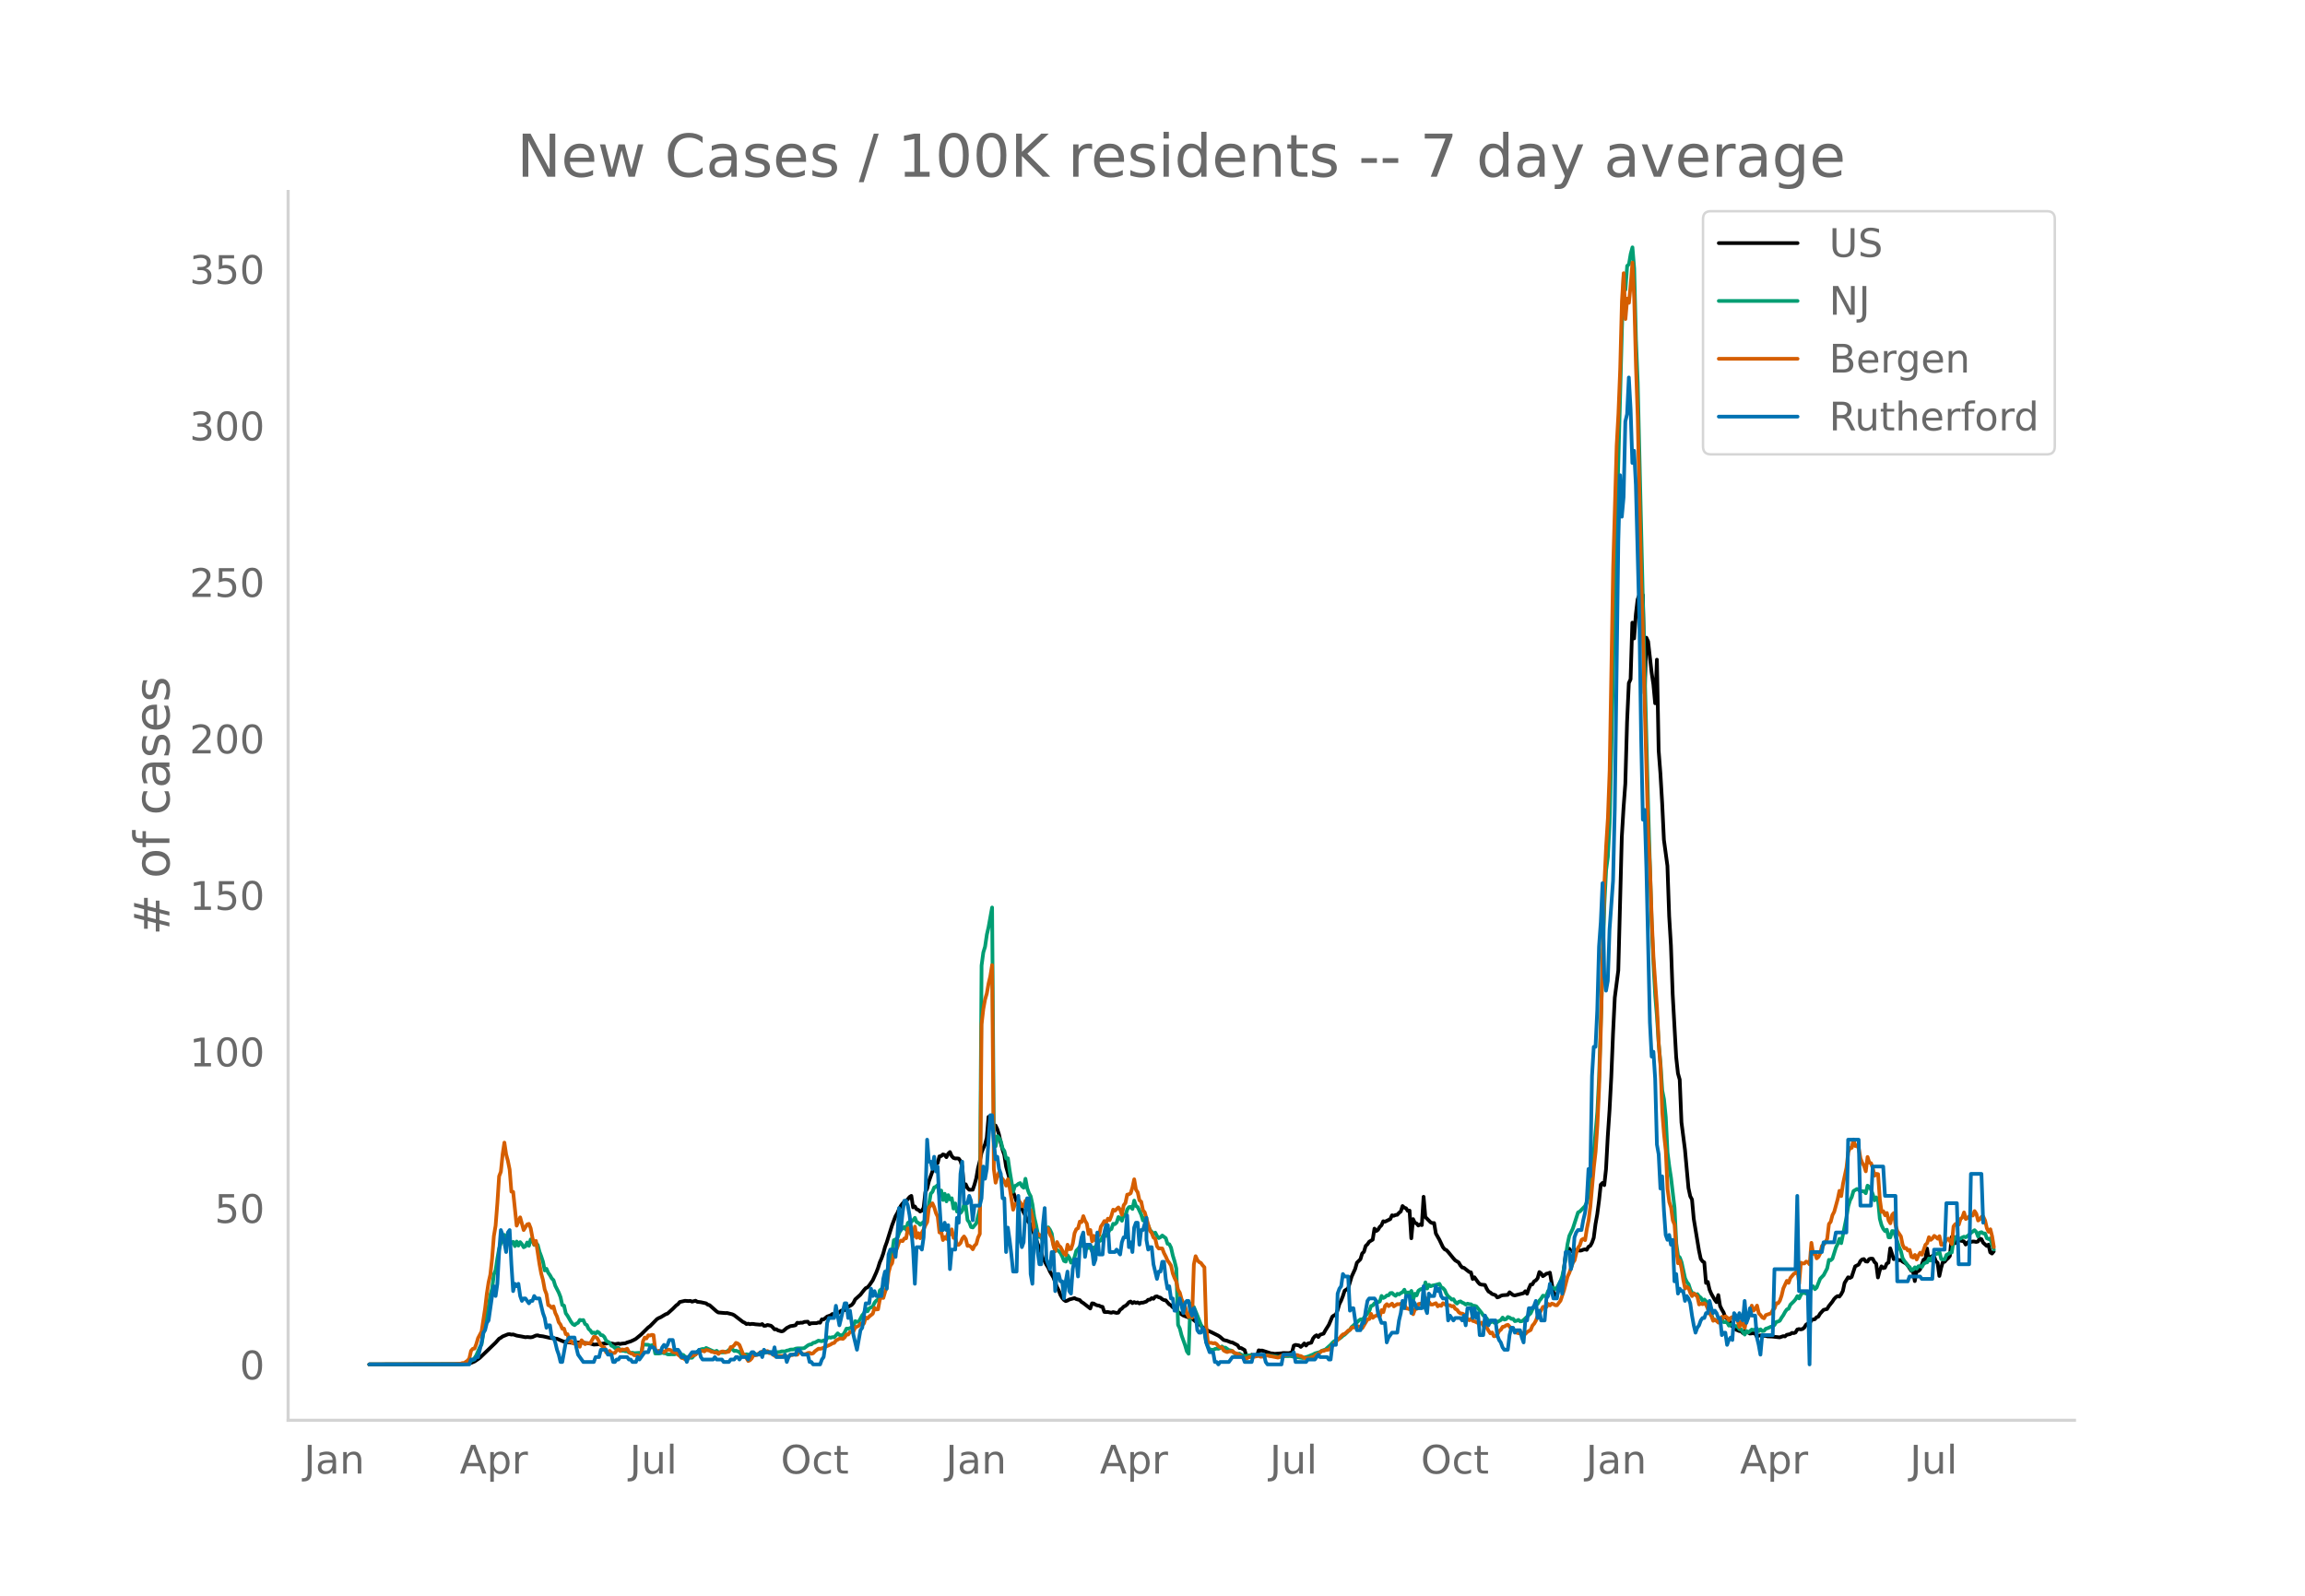 <svg height="864" viewBox="0 0 936 648" width="1248" xmlns="http://www.w3.org/2000/svg" xmlns:xlink="http://www.w3.org/1999/xlink"><defs><style>*{stroke-linecap:butt;stroke-linejoin:round}</style></defs><g id="figure_1"><path d="M0 648h936V0H0z" style="fill:#fff" id="patch_1"/><g id="axes_1"><path d="M117 576.72h725.4V77.76H117z" style="fill:none" id="patch_2"/><path clip-path="url(#pcd7a1dbf13)" d="m149.973 554.04 36.32-.08 3.56-.19 1.425-.323 1.424-.604 1.424-.96.712-.5 6.41-6.169 1.424-1.606.712-.392.712-.523 2.137-.868.712-.064.712.187.712-.085 1.425.487 2.136.378 1.424.284.713-.09 1.424.131.712-.12 1.424-.621.713-.078.712.232 1.424.174 2.849.648 2.848.338 2.137.927.712.24 1.424.264 2.849.3.712-.232.712.073.712-.106 4.273.49 1.424.417 2.137-.137 1.424-.26.712-.069.713.05.712-.23 1.424.16 1.424.314 1.425-.246.712.178.712-.156 1.424-.134.712-.337 1.425-.423 1.424-.666.712-.401 2.137-1.763 2.848-2.833.712-.5 2.849-2.894.712-.426.712-.291 2.137-1.272.712-.24 2.136-1.927 1.425-1.425.712-.492.712-.874 2.136-.492 1.425.11.712-.076.712.314 1.424-.383.713.445 1.424.16 2.136.467.712.55.713.19 2.848 2.53.712.44 2.849.243.712-.03 2.137.532.712.351 3.56 2.74.713.316.712.542.712-.16.712.225.712-.128.712.023.713.137 2.136.179.712-.27.712.713.713-.043.712-.307 1.424.32.712.627.712.836.712-.05.713.462 1.424.425.712-.185 1.424-1.217 1.425-.73 1.424-.223.712-.166.712-1 .712.101.713-.126.712.006.712-.315 1.424-.1.712.972.713-.349 2.136-.04.712-.28.712.123.712-1.386.713.046 1.424-1.157 1.424-.512.712-.538.713.797.712-.638 1.424-.875.712-.636 1.424-.233.713-.964 2.136-1.127.712-.82.712-1.428 2.137-1.927 1.424-1.836.712-.806.712-.311.713-.801 1.424-2.07 1.424-3.146.712-1.823.713-2.308.712-1.617.712-2.016.712-2.618.712-1.926 2.137-6.864 1.424-3.755.712-1.21.712-1.627.712-1.32.713-.96.712-.715.712-.31.712-.722.712-.898.712-.46.712 4.676.713-.386.712 1.135.712.259.712.662.712-.353.712-1.139.713-6.347.712-1.413.712-3.004 2.136-5.983.712-1.026.713-.414.712-2.719.712-.1.712-.681.712.201.712.916.713-1.389.712-.69.712 1.622.712.754.712.238.712-.035.712.084.713.944.712 2.445.712 8.313.712-1.27.712 1.539.712.692 1.425-.032.712-2.075.712-2.563.712-4.135.712-2.75.712-3.474.713-1.88.712-1.495.712-2.728.712-8.494.712 2.196.712-.36.713 1.411.712.279.712 1.474.712 2.257.712 3.37.712 2.752.712 2.113.713 4.713 2.136 7.519.712 2.671.712 1.896.713 2.236.712-.854.712 2.008.712 1.644 1.424 2.836.712 1.888 1.425 1.693 3.56 9.707.713 1.467.712 2.704.712 1.043.712 1.395.712 1.106.712 1.653 1.425 2.423 1.424 3.848.712 1.373.712 1.872.713 1.196.712.826.712.476.712-.232.712-.408 2.137-.577.712.39 1.424.39.712.79.712.419 2.849 2.22.712-2.091.712.096.712.466.713.27.712.085.712.39.712.114.712 2.066.712.076.713-.04 1.424.301.712-.27 1.424.346.712-.122.713-1.16.712-.479.712-.767.712-.348.712-.57.712-.887.713-.304.712.662.712-.446.712.327.712-.19.712.425.712-.324.713.015 1.424-.466.712-.719.712-.034.712-.617.713.257.712-.849.712-.147.712.374.712.179.712.602.712.364.713.092 1.424 1.635.712.413.712.806.712.188.713.432.712 1.268 2.136 1.41 2.137.826.712-.144 3.56 2.934.713.404.712.74.712.383 1.424 1.023 1.425.615 1.424.718 1.424.712.712.488 1.425 1.256 1.424.34 1.424.576.712.104 2.137 1.131.712 1.114.712.014 1.425.82.712 2.546 1.424.132.712-.771.712.464.712-.211.713.203.712-2.258.712.12.712-.035 3.56 1.141.713.039.712.15 2.849-.206.712-.126 2.136.06 1.425-.273.712-2.78.712-.303 1.424.219.712.606.713-.628.712-.788.712.87.712-.824 1.424-.353.713-1.704.712-.88.712-.433.712.731.712-.934 1.424-.452.713-1.317 1.424-2.26 1.424-3.338.712-.506.713-.265.712-1.876.712-2.473.712-1.393.712-1.814.712-2.191 1.425-.95 1.424-4.79 1.424-3.101.712-2.527 1.425-1.416.712-2.352.712-.652.712-2.392.712-.65.712-1.053 1.425-.854.712-4.47.712.984.712-.5.712-1.164.713-.676.712-1.636.712.18 2.136-1.045.712-1.55.713.205.712-.325.712-.087.712-.789.712-.556.712-2.216.713.667.712.246.712 1.062.712-.125.712 11.254.712-7.794.712 1.483.713.283.712.84.712-.436.712.268.712-11.511.712 8.212 2.137 2.16.712.319.712-.022.712 4.254 1.425 2.512 1.424 2.985.712.918.712.316.712.74 2.137 2.615.712.788 1.424.872.712 1.222.713.815.712.142 2.136 1.69.712.155.713 2.711.712-.717 1.424 1.982.712.795.712.21 1.425.14.712 1.543.712 1.103.712.388.712.623 1.425.485.712.912.712-.207.712-.439.712-.234 2.137-.155.712-1.051 1.424 1.116.712.171 3.561-.924.712-.786.712 1.023.712-2.08.713-1.63.712-.084.712-1.226.712-.415.712-.846.712-2.527.713.537.712 1.125.712-.43.712-.568.712-.126.712-.307 1.425 8.163.712.906.712.41.712-3.175 1.424-1.99 1.425-11.594.712-1.851.712-.588.712 1.044.712-.26.712-.538.713.841.712-.654.712.377.712-.1.712-.3.712-.158.713.208.712-1.262.712-.336.712-1.29.712-1.999.712-5.533.712-4.017.713-5.445.712-6.577.712-.707.712.902.712-6.485.712-13.313.713-10.58.712-13.575.712-17.694.712-14.53 1.424-11.044 1.425-54.248.712-11.895.712-9.635.712-25.094.712-15.777.712-1.588.713-22.96.712 6.416.712-9.749.712-6.096.712-1.834.712 1.273.712-1.243.713 39.938.712-22.598.712 1.567 1.424 12.675.712 4.749.713 7.652.712-17.709.712 36.927.712 9.267.712 12.064.712 14.911 1.425 10.55.712 20.48.712 11.866.712 19.884 1.424 25.493.713 6.548.712 2.521.712 17.363 1.424 11.097 1.424 15.59.713 3.31.712 1.332.712 7.844 2.136 12.939.713 3.331.712.982.712.455.712 8.335.712-.42.712 3.133.712 1.685 1.425 2.468.712.945.712-2.885.712 4.4.712 1.46.713 1.2.712 2.013.712.476.712.128.712 2.475 1.424 1.107.713.75 1.424.603.712.021.712.775.712-.795.713.46.712.121.712.438 1.424-.148.712.162.712 1.257.713-.426.712-.097.712.151 1.424.023.712.216 2.137.092 2.848.317 1.425-.506.712.114.712-.645 1.424-.298.713-.495.712.103.712-.254.712-1.204.712-.194.712.145.712-.171.713-.559.712-1.16.712-.498.712-.1.712-1.133.712-.443.713-.062.712-.804.712-.256.712-1.193 1.424-1.551 1.425-.354.712-1.174 1.424-1.78.712-1.098.712-.74.713-.445.712.198.712-.93.712-1.344.712-3.296 1.424-2.278.713.293.712-.423 1.424-4.295 1.424-.73.713-1.413.712-.678.712-.14.712.936.712.096.712-1.03.712-.192.713.06.712 1.303.712.716.712 5.573.712-2.767.712-1.756.713.734.712-.182.712-1.654.712-.411.712-5.806 1.424 4.405.713-.351 1.424.8.712-.107.712.648 1.425.804.712.747 1.424 2.218.712.21.712 3.94.712-4.113.713.066.712-.68 1.424-3.978.712-.2.712-4.318.713 4.838.712-1.41.712-.4.712.183.712 1.955.712.63.713 5.343.712-3.242.712-2.453.712-.05.712-.874.712-.623.712-.869.713-7.727.712-.187.712 2.716.712-1.083.712-.1 2.137.443.712 1.295.712-.775.712-.516.712.232.712-.178.713.026.712.152.712-.186.712-1.183.712.243.712 1.46 1.425 1.268.712-.499.712 3.1.712.507.712-.864h0" style="fill:none;stroke:#000;stroke-linecap:round;stroke-width:1.5" id="line2d_1"/><path clip-path="url(#pcd7a1dbf13)" d="m149.973 554.04 37.032-.094 2.136-.243.712-.18.713-.309.712-.617.712-.286.712-.849.712-1.134 1.424-3.253.713-1.16.712-4.429 2.136-10.897.712-4.743.713-2.512.712-5.79.712-1.76.712-4.816.712-3.945.712-2.288.712-.684.713-2.588.712 1.1.712-.522 1.424 2.883.712-.65.713 1.74.712-1.87.712 1.667.712-1.425.712.84.712 1.247.712-.372.713-1.576.712 1.347.712-2.6.712.333.712 1.928.712-.765.713.748.712 2.77.712 1.867.712 2.187.712 3.549.712-.677.712 1.635.713.998.712 1.278.712.703.712 2.271 1.424 2.784.713 1.832.712 3.23.712.229.712 3.12.712.98 1.424 2.492.713.914.712.413.712-.597.712-.36.712-1.163.712.145.713-.094.712 1.634.712.398.712 1.568.712.617.712 1.068.712-.233.713.445.712-.775.712.436.712.95.712.092.712.697.713 1.483 1.424.879.712 1.157.712.286.712.67 1.425-.071.712.936.712.237.712-.01.712.227.712-.05.713.559.712.135.712-.084.712.21 2.136-.161.713.243.712-3.585 2.136.1.712.374 1.425-.366.712 3.532h1.424l.712-.122.712-.244.713.262.712.019.712.406.712.058.712-.082 1.425.03 1.424-.54.712.017.712.63.712.139.712.756.713.09 1.424.317.712-.039.712-.834.712-.511.713-1.096.712-.55.712-.388.712-.186.712.078.712-.475 1.425.67 1.424.639.712.186.712-.348.712.675 2.137-.033 1.424-.413.712-.576.712-.43.713.184.712.677.712-.11 1.424.496.712 1.137.713.572.712-.513.712-.276.712.178 1.424.23.712-.424.713-.14.712.369 1.424-.546 1.424-.204 1.425-.332 2.848.152 2.137-.188.712-.254 1.424.025.712-.325.713-.125.712-.296 1.424-.052.712-.318.712-.119 2.137-.006.712-.125 1.424-1.091.712-.342.713-.061.712-.613.712-.103 1.424-.795 1.424.246.713-.354.712.407.712-1.399.712-.255.712.17.712-.256.713.086 1.424-1.613.712.668.712.113.712-.143.712-1.071.713-1.478h.712l.712-.186 1.424-.871.712-1.993.713.298.712-.049 1.424-2.655.712-.794.712-1.903.712 1.116.713-1.255 1.424-.672.712-1.58.712-.843.712-.378.713-3.76.712-.551.712-1.41.712-3.993.712-1.271.712-3.128 1.425-4.88.712-5.161.712-.33.712-.508.712-2.022.712-1.41.713-.469.712-.646.712 1.165.712-2.784.712-.509.712-.01.712-.595.713-.959.712 1.773.712.263.712.8.712-.677.712-.499.713-.654 1.424-6.317.712-4.478.712-.763.712-1.778.712-.327.713-.669.712 4.115.712-1.872.712 3.835.712-2.525.712 3.087.713-2.531.712 1.768.712-.503.712 4.189.712-2.087.712 3.326.712-1.302.713 1.823.712-.918.712-2.38.712.393.712 5.836.712.873.713 1.934.712.186 1.424-1.703 1.424-5.85.712-98.834.713-5.33.712-2.318.712-4.871.712-3.107 1.424-7.924.713 93.534.712 3.43.712-4.142.712.791.712 1.341.712 2.887.712 1.042.713 3.034.712-.084.712 4.986 1.424 8.604.712-2.349.713-.278.712-.592.712-.305.712 1.286.712.617.712-3.65.712 3.83.713 2.012.712 1.283.712 3.324.712 5.109.712 2.978.712 3.594.713 1.562.712-.09.712 1.95.712-.873.712-4.209.712-.75.712 1.014.713 1.539.712 4.424.712 2.281.712-.114.712.533.712.777.713 1.402.712 1.797.712.28.712-2.574.712.971.712 2.026.712-.61.713-1.683.712-2.57.712-.734.712-.895.712-.268.712-1.171.713.78.712.35.712.844.712-.265.712 1.707.712-1.711.712-.172 1.425-2.328.712-.297.712-1.615.712-1.053.712.836.713-1.097.712-1.345.712-.36.712-2.13.712.147.712-.673.712-2.22.713.442.712 1.08.712-2.468.712.497.712-2.59.712-.961.713-.143.712.875.712-3.402.712 2.187.712.452 1.424 3.054.713 2.374.712-1.172.712 2.609.712.687.712 1.729 1.425 1.572.712-.495.712 1.386.712.847.712-.385.712-.66 1.425 1.085.712 2.28.712.18.712 1.406.712 3.162.712 2.329.713 2.974.712 22.87.712 1.462.712 2.789 1.424 4.013.712 2.44.713 1.014.712-20.417.712 2.29.712-.855 1.424 3.518 1.425 3.675.712 1.7.712.905.712 4.176.712 2.014.712 1.316.713.008.712.143.712-.4.712-.172.712.086.712-.272.713-.673.712.548.712-.065 1.424 1.026.712.1.712.342.713.789.712.251.712.112.712-.194.712.472 1.425.48.712-.054.712-.21 1.424.052.712-.075.712.182.713-.125.712.039.712.223 1.424-.043 1.425-.313.712.212 1.424.1 2.136.35 1.425-.039 1.424-.229 2.137-.008 2.136.34 2.849.44 2.136-.592 1.424-.597.713-.263.712-.428 2.136-.599.712-.486 1.425-.495 2.136-1.899.712-.848.712-.638 2.137-1.049.712-.509.712-.676.712-.43 2.137-2.064.712-1.061.712-.577.712-.795.712-.464.713-.73.712-.492.712.034.712-.646 2.136-2.743.713-2.095.712-.215.712-.905.712-.393.712.018.712-.343.713-2.24.712.83.712-.36.712-.654.712-.074.712-.891.712-.066.713.712.712.458.712-.818.712.237.712-.554.712-.348.713-.997.712 1.752.712-.642.712.278.712-.906.712 3.627.712-2.484.713.679.712-1.9.712-.502.712-.272.712.83.712-3.443.713 2.5.712-1.529.712.593.712-.263 1.424-.287 1.425-.415.712 1.444.712.282.712.795.712 1.633.712.949.713.566.712.724.712-.154.712 1.151.712.611.712-.703.712-.178.713.491.712.296.712.536.712-.4.712.218.712.043.713.597.712.012.712.217 2.136 2.635.712 1.098.713.382.712.826.712 1.308.712.348.712-.66.712.637.713.223 1.424-.84.712-.374.712-1.016.712.817.712-.184.713-.875.712.25.712.527.712-.018.712.942.712-.161.713-.354.712.59.712-.063.712-.509 2.849-2.718.712-1.585.712-1.042 1.424-1.196.712-1.329.713-.854.712-1.147.712.202.712-.37.712-1.842.712-.531.712-.773.713.194.712.428.712-.546 1.424-2.676.712-2.003.713-3.294 1.424-9.695.712-3.326 1.424-2.958 2.137-6.593.712-.372 2.136-2.214.713-1.494.712-3.283.712-3.954 1.424-13.391 1.424-16.176.713-14.14 2.136-70.076.712-13.93.712-5.39.713-13.778.712-29.778 1.424-65.08 2.849-105.47.712-22.101.712 5.95.712-9.683.712-.632.712-4.215.713-2.684.712 8.596.712 28.64.712 17.563 2.136 90.482 2.137 83.048 1.424 46.657.712 16.221.713 12.777.712 8.655.712 11.039.712 7.741.712 10.937.712 3.608.712 7.246.713 14.347.712 5.664.712 4.647 1.424 12.16.712 14.505.713 4.943.712.721.712 1.91 1.424 6.56.712 1.465.712.91.713 2.183.712 1.355.712.133.712.679.712-.337.712.92.713.553.712 1.219.712-.495 1.424 1.478.712 2.713 1.425 3.824 1.424.634.712-.073.712.175.712-.537.713.965.712-.009.712.152.712 1.273.712-.445.712-.16.712.95.713-.206.712.395.712.95.712.094 1.424 2.065.713-1.468.712.605 1.424-1.177.712.188 1.424-.515.713.979.712-.752.712.71.712-.083.712-.875.712-.186 1.425-.64.712-.034.712-.697.712-1.194.712-.16.712-.339.713-1.233.712-1.01.712-1.31.712-1.024.712-.278.712-1.619 1.425-1.394.712-.836.712-1.27.712.906.712-1.466.712-.932 2.137.644.712-.137.712-2.647.712-.385.713 1.192.712-.652 1.424-3.575 1.424-1.488 1.425-2.725.712-3.476.712.168.712-.644 1.424-4.518.713-1.496.712-2.069.712 1.791 2.136-10.43.712-4.542.713-2.414.712-1.361.712-2.417 1.424-.842.712.352.713.727.712-.206.712.098.712.748.712-3.076.712.53.712 1.07.713 1.918.712 2.447.712-1.2.712 1.108.712 7.563.712 2.637.713 1.505.712.893.712-.582.712 3.105.712.024.712-2.59.712.098 1.425 4.242.712 2.2.712 1.568.712 2.907.712 1.153.713.907.712 1.112.712.415.712 1.38.712-.305.712-.938.712.55.713-.987.712-.056.712.342.712-1.255.712-.46.712-.145.713-1.576.712.836.712-1.403 1.424-1.29.712-.106.713-.715.712 2.927.712.141.712-.03.712-1.806.712-.364.712-.507.713-.11.712-4.579.712-1.298.712-.707.712 1.077.712-.15.713-.463.712-.293.712.225 1.424-1.059.712-.744 1.425-1.071.712.738.712 1.836.712-1.61.712-.148.712.517.713.004.712 1.95.712.325.712-.278.712 2.647.712 1.875h0" style="fill:none;stroke:#009e73;stroke-linecap:round;stroke-width:1.5" id="line2d_2"/><path clip-path="url(#pcd7a1dbf13)" d="m149.973 554.04 34.183-.097 2.849-.176.712-.272h.712l1.424-.955.713-.876.712-3.156.712-.798.712-.117.712-1.83.712-2.397 1.425-2.687 1.424-9.291.712-6.096.712-4.597.712-3.136.713-6.525.712-9.096.712-4.246.712-9.115.712-10.927.712-1.87.712-7.05.713-4.753.712 4.753.712 2.648.712 3.545.712 8.96.712.097 1.425 13.712 1.424-3.37 1.424 5.162 1.425-2.298.712-.214.712 1.791.712 3.857.712 2.727.712-1.461 1.425 9.388.712 3.857.712 2.629.712 3.876.712 1.83.712 4.5.713.312.712.818.712-.604.712 2.63.712 1.46.712 2.337.713.955.712 1.675.712-.039.712 2.24.712.02.712 3.096.712-.292.713.857.712.195 1.424.02.712 1.226.712-2.63 1.425 1.579.712-.41 1.424.04 1.424-2.61.713.097.712.526 1.424 2.766.712.603.712.332.713 2.006.712.194.712-.798.712.798.712.078.712-.078.712-.993.713-.39.712.604.712-.642.712.136.712-.078.712-.35.713 1.304.712.604.712.117.712.643 1.424.039.712.409.713-.02.712-6.077.712-1.538.712.35.712-1.266.712.117.713-.311.712.116.712 5.96.712.76.712-.37.712.312.712-.176.713.526.712-.662.712-.448.712.039.712.195.712.76 1.425.291.712.78.712.525.712.78.712.136.712.448.713-.662.712-.04.712-.506 1.424-.467.712-.331.713-.643h.712l.712-.838h.712l.712.254.712-.604 1.425.292.712.448.712.078.712.312.712-.176.712.682.713-.682.712-.311h.712l.712.35 1.424-.33.712-1.812.713-.098.712-.623.712-.993.712.253.712.623 1.425 3.584.712.545 1.424 2.357.712-.331.712-.76.712-1.246.713.02.712-.234.712-.526 1.424-.76.712.253.713-.292.712-.156.712.838.712.078.712.292.712.72.712-.058.713.214 2.848-.175.712.468.713-.04.712-.681.712-.02.712-.311.712.156h.712l.712-.974.713.117.712.564.712.098.712-.117.712-.39.712-.078.713.39.712-.195.712-.798 1.424-1.052.712.02.712-.137 1.425-.662 1.424-.623.712-.332.712-.467.713-.156.712-.954 1.424-.76.712-.039.712.117.712-.643.713-1.149.712.04.712-1.053.712-.039.712-.253.712-1.539 1.425-.662.712-.915.712.526.712-.604.712-2.357.712.35.713-.798 1.424-1.13.712-2.337.712.624.712-.078.713-3.915.712-.974.712.292.712-2.454.712-1.987.712-5.901.712-2.708.713-1.032.712-3.74.712-.974.712-1.753.712-2.084.712-.662.713.214.712-1.09.712-.04.712-4.05.712 1.07.712 1.734.712.507.713-4.032.712 4.538.712-1.87.712 2.065.712-2.338.712-1.285.713-1.636.712-1.305.712-5.882 1.424-1.734.712 1.578.712 2.376.713 1.48.712 6.408.712-.33.712 3.408.712-1.208.712.74.713-2.882.712 1.11.712-2.104.712 3.448h.712l.712 2.824h.712l.713-.701.712-1.811.712-.877.712 1.052.712 2.785.712-.078.713.487.712.955.712-1.48.712-.643.712-2.65.712-1.46.712-85.077.713-6.252.712-3.896.712-2.434.712-4.032.712-3 .712-4.48.713 82.857.712 5.512.712-2.551.712-1.695.712 1.87 1.424 1.87.713 1.714.712-2.61.712 3.35 1.424 9.037.712-2.24.713-.02.712-1.265.712.506.712 1.617.712-.059.712-2.162.712 2.669.713 1.246.712-.194.712 3.019.712 5.22.712 2.025.712-.72.713.818.712-.215.712 1.91.712-.274.712-4.48.712.254.712 2.454.713 1.227.712 3.37.712 2.162.712-3.76.712 1.461.712.585 1.425 2.726.712.546.712-4.227.712 1.831.712-.097.712-2.22.713-4.208.712-1.616.712-.39.712-2.707.712.214.712-2.415.713 1.909.712 1.149.712 4.207.712-1.636.712 4.616.712-2.24.712 1.87.713-2.357.712.253.712-3.506.712-1.013.712-1.266.712.74.713-1.694.712.604.712-1.773.712-2.493.712.429 1.424-1.325.713.896.712 2.104.712-3.896.712-.915.712-3.39.712-.135.713-.468.712-2.318.712-3.31.712 4.206.712 1.091.712 3.253.712.565.713 3.486.712.838 2.136 7.498.712.896.713 1.831.712.506.712 3.058.712.877.712-.059.712.059.712 1.89.713 1.363.712 1.636.712.935.712 1.13.712 3.194.712 1.81.713 1.462.712 3.35.712 1.188.712 2.63 1.424 2.94.712 2.883.713 1.402.712-1.636.712 1.87.712-21.58.712-3.35.712 1.557.713.838.712.331.712.993.712.78.712 23.548.712 6.933.712.215.713-.02.712.234.712-.136.712.428.712.877.712.428.713.078.712 1.208.712.39.712.252.712-.253h.712l.712-.175.713.74.712.175 1.424.604.712.623 1.425.877.712.039.712-.429.712-.195 1.424-.058.712-.097.713-.254.712-.097.712.41 1.424-.118.712-.35.713-.04 4.272.858.713-.312.712-.487.712.04 1.424-.332 2.137-.156.712.234 1.424-.04.712.332.712.078 1.425.799 2.136.194.712-.506.713-.098 1.424-1.07.712-.312 1.424-1.11h.712l.713-.312 1.424-.214 3.56-3.954.713-.604.712-.955.712-.662.712-.234.712-.545.713-.76.712-.253.712-.974 1.424-.077.712-.468.713.078.712.253.712.448 2.136-3.584.712-.097.713-2.123.712 1.617.712-.643.712-.214.712-.507.712.877.713-2.65.712.819.712-2.571.712-.662.712.798 1.424-1.013.713 1.13 1.424-.954.712.097.712-.253.712.467.713-.272.712 1.714.712.116.712.293.712-.682.712 2.649.712-2.006.713-.156.712-1.967 1.424-.254.712.994.712-3.253.713 1.948.712-.273.712 1.013.712.039 1.424-.565.712 1.285.713-.506.712.312.712-1.072 1.424.819.712-.059.713.078.712.448.712-.175.712 1.188.712.35.712 1.013.712.487.713.059.712.35 1.424 1.87.712.487.712-.604.713.877.712.175 1.424.701.712.195.712-.39.712 1.286.713-.448 1.424 2.532.712.993.712-.35.712 1.519.713-.04.712-.583.712-1.52.712-.506.712-1.169.712-.097.712-.526.713-.195.712.74.712 1.091.712-.273.712.994.712.662 1.425.35.712.04.712-.429.712.506.712-.779 1.425-.818.712-1.772.712-.799.712-1.246.712-1.987.712-.915 1.425-2.65 1.424.02.712-1.227.712.623.712-.74.713.215.712.448h.712l1.424-1.85 1.425-4.247 1.424-5.512.712-1.52 1.424-4.09.712-1.012.713-3.02.712-2.103.712-1.013.712-2.181.712-.429.712.546.713-4.577.712-3.487.712-5.59 1.424-16.01.712-6.252.712-10.654.713-15.621.712-23.88 1.424-58.704.712-15.211.712-11.278.713-19.497 1.424-82.233 1.424-49.589.712-12.972.712-17.977.713-27.775.712-11.355.712 18.62.712-8.297.712 1.714.712-7.557.713-8.785.712 14.628.712 27.502.712 20.315 1.424 67.196.712 21.386.713 29.489 1.424 51.225.712 14.433.712 20.704.712 15.562 1.425 20.237.712 14.823.712 8.881.712 18.679.712 8.94.712 6.622.713 15.524.712 5.336.712 2.24.712 5.2.712 1.754.712 10.167.713 5.512.712-1.071.712 3.233.712 4.616.712 3.506.712-.74.712.526.713 2.025.712 1.227.712-1.032.712.468.712.779.712 3.194.713-.37.712.253.712-.428.712.74.712 1.577.712 1.91.712 1.05.713 1.89.712-.487.712.526.712.72.712-.35.712-2.025.713.272.712-.487.712.546.712 1.07.712-.973.712-.35.712.954.713-.37.712 1.013.712 2.434.712-2.337.712 1.52.712 1.207.713-3.76.712-.37.712-1.986.712-2.922.712 2.026.712-.682.712-1.363.713 3.116.712.74.712.955.712.35.712-1.305 2.137-.72.712-1.325.712-.681.712-2.085.712.02.712-1.032.713-2.065.712-2.98 1.424-3.038.712.818.712-1.968 1.425-1.714.712-.311.712-1.383.712 5.648.712-8.453.712.312.713-.02.712-.74.712.234.712.915.712-8.764.712 4.44.713-.253.712 2.104.712-.585.712-1.421.712-3.02.712-.545.712-.974.713-1.383.712-6.018.712-.896.712-2.707.712-1.344 1.425-5.181.712-3.35.712 2.162.712-4.948 1.424-6.622.712-6.31.713-1.675.712-.059.712-3.37.712 2.65.712-.273.712 1.324.713 4.013.712 1.772.712 1.208.712 2.22.712-5.824.712 2.26.712.272.713 2.026.712 3.058.712-.78.712.118.712 10.225.712 5.142.713-.292.712 1.636.712-.935.712 3.02.712 1.187.712-3.447.712-.72.713 5.102.712 2.24 1.424 2.123.712 3.409.712 1.422.713-.078.712.993.712-.273.712 2.824.712.312.712-1.071.712 1.85.713-1.616.712-1.15.712.838 1.424-4.051.712-.663.713-2.415.712 1.091.712-.604.712-1.032.712.506.712.663.713-1.033.712 3.526.712-.02.712-.818.712-1.305.712-.37.712.993.713 1.208.712-7.187.712-.896.712-.37.712.545.712-2.337.713-.545.712-2.065.712 2.668.712-.448.712-.662.712-.487.712.195.713-1.811.712 1.09.712 2.727.712-.487.712-1.032h.712l.713 1.539.712 3.135.712 1.461.712-1.051.712 2.863.712 4.402h0" style="fill:none;stroke:#d55e00;stroke-linecap:round;stroke-width:1.5" id="line2d_3"/><path clip-path="url(#pcd7a1dbf13)" d="M149.973 554.04h40.593l.712-1.984h1.424l.712-.992h.712l1.425-5.952.712-3.968.712-.992.712-2.976.712-.992 1.425-9.92.712-3.968.712 3.968.712-4.96.712-12.896.712-8.929.712 1.984.713 2.977.712 3.968.712-7.937.712-.992.712 13.889.712 10.912.713-2.976.712.992.712-.992.712 4.96.712 1.984.712-.992h.712l1.425 1.984.712-.992h.712l.712-1.984.712.992h1.425l1.424 5.952.712 1.984.712 3.968.712-.992h.713l.712 4.96h.712l.712 1.984.712 2.976.712 1.984.713 2.976h.712l1.424-7.936 1.424-1.984h2.137l.712 3.968.712 2.976 2.137 2.976h4.272l.713-1.984h1.424l.712-2.976h2.137l.712 1.984h1.424l.712 2.976h.712l.712-.992h.713l.712-.992h2.848l.713.992h.712l.712.992h1.424l.712-1.984.712.992 2.137-2.976h1.424l.712-1.984h1.425l1.424 1.984h1.424l.712-1.984.713-.992.712.992.712-.992.712-1.984h1.424l.713 3.968h1.424l.712.992.712 1.984h1.424l.713 1.984.712-1.984 1.424-1.984h2.137l.712-.992.712 2.976.712.992h4.273l.712-.992.712.992h2.137l.712.992h2.136l.712-.992h1.425l.712-.992h.712l.712.992.712-.992h2.137l.712.992.712-1.984.712-.992h.712l.713.992h1.424l.712-.992.712 1.984.712-2.976.713.992h2.136l.712.992.712-2.976.712 3.968h2.85l.711-.992.712 2.976.713-1.984.712-.992h2.136l.712-1.984h.712l1.425 1.984h2.136l.712 2.976h.713l.712.992h2.848l.712-1.984.713-.992.712-4.96.712-8.928.712-1.984h2.137l.712-4.96 1.424 7.936 2.136-8.928h.713l.712 5.952.712-2.976 1.424 9.92 1.425 5.952 1.424-7.936.712-.992 1.424-9.92h1.425l.712-5.952.712 2.976.712-1.984.712 1.984h2.137l.712-6.944.712-2.976.712 6.944.712-13.888.712-1.984h1.425l.712 2.976.712-7.937.712-11.904.712 8.928.713-6.944.712-4.96h.712l.712 1.984.712 3.968.712 5.952.712 7.937.713 13.888.712-14.88h1.424l.712.992.712-4.96.713-15.873.712-23.808.712 8.928h.712l.712 2.976.712-4.96.712 5.952.713-1.984.712 14.88.712 10.912h.712l.712-2.976.712 2.976.713-1.984.712 17.857.712-7.936h1.424l.712-12.897.712 1.984.713-19.84.712-4.96.712 16.864h1.424l.712-2.976.713 1.984.712 7.936.712-5.952h2.136l.712-2.976.713-12.896.712 4.96.712-3.968.712-11.904.712-9.92h.712l.713 10.912.712 6.944.712-.992.712 4.96.712 1.984.712 9.92h.712l.713 21.825.712-9.92.712 4.96.712 5.952.712 6.944h1.425l.712-30.753.712 16.864.712 3.969.712-1.984.712-12.897.712-4.96h.713l.712 30.753.712 3.968.712-19.84.712-1.985.712 8.929.713 4.96h.712l.712-15.873.712-6.944.712 20.833 1.424 3.968.713-6.944h.712l.712 15.872.712-6.944h.712l.712 2.976h.713l.712 6.944.712-6.944.712-3.968.712 7.936.712.992.712-9.92.713-3.968h.712l.712 6.944.712-11.904.712-3.969.712-1.984.713 9.92.712-4.96h1.424l.712 1.985.712 5.952.712-1.984.713-10.913.712 8.929h1.424l.712-8.929.712-2.976h.713l.712 10.913h2.136l.712-.992 1.425 1.984.712-4.96.712-1.985h.712l.712-8.928.712 12.897.713-1.984.712 3.968.712-9.92.712-1.985h.712l.712 8.929.712-5.953h.713l1.424-4.96v8.928l.712 3.969.712-.992h.712l.713 6.944 1.424 5.952.712-2.976h.712l.712-3.968h.712l.713 6.944.712 3.968.712-.992.712 4.96h.712l.712 4.96h.713l.712-2.976.712-1.984 1.424 5.952.712-3.968.712-.992h.713l.712 3.968.712 1.984.712-2.976.712 1.984.712 6.944.713.992h.712l.712-1.984.712.992.712 4.96 1.424 3.968h1.425l.712 3.968h.712l.712.992.712-.992h3.561l1.424-1.984h4.273l.713 1.984h2.848l.712-2.976h4.273l.712 2.976.713.992h5.697l.712-3.968h3.56l.713-.992.712 3.968h4.273l.712-.992h2.849l1.424-1.984.712.992h2.849l.712.992h.712l.712-5.952h1.425l.712-20.832.712-1.984.712-.992.712-4.96.712.992h1.425l.712 13.888.712-.992h.712l.712 4.96.712 3.968h1.425l.712-2.976h.712l.712-4.96.712-3.968.712-.992h2.137l.712.992.712 4.96 1.425 3.968h1.424l.712 7.936.712-1.984 1.424-1.984h2.137l.712-4.96.712-2.976.712-4.96.713 2.976.712-4.96h1.424l.712 6.944.712-4.96.712.992.713 1.984h2.136l.712-8.928.712 8.928.713 1.984.712-7.936.712.992h1.424l.712-3.968.712 1.984.713-.992.712 2.976.712.992h1.424l.712 8.928.713-1.984 1.424 1.984.712-.992h2.136l.713.992.712-1.984.712 3.968.712-6.944h1.424l.713 3.968.712-3.968.712 3.968.712-1.984.712 8.928h1.424l.713-7.936.712 2.976.712.992.712-1.984h2.137l.712 5.952.712 1.984.712.992.712 1.984.712.992h1.425l.712-5.952.712-2.976h.712l.712 1.984.712-.992h1.425l.712 2.976.712 1.984.712-8.928h.712l.712-4.96h1.425l.712-.992.712-1.984.712 6.944.712-2.976.713 3.968h1.424l.712-8.928.712-.992.712-4.96 1.425 5.952h1.424l.712-4.96.712-1.984.712 4.96 1.425-16.864h1.424l.712 6.944.712-2.976.712-9.92.713-1.985.712-.992h1.424l.712-3.968.712-2.976.713-4.96.712-12.896.712 2.976.712-40.672.712-11.904h.712l.712-14.88.713-25.793.712-9.92.712-15.872.712 37.696.712 5.952.712-3.968.713-20.832 1.424-19.84.712-29.76 1.424-108.13.712-26.784.713 16.865.712-7.936.712-30.753.712-2.976.712-14.88.712 12.896.713 21.824.712-4.96.712 13.888 1.424 54.561.712 47.616.712 33.729.713-3.968.712 23.808 1.424 62.497.712 13.888.712-1.984.713 10.912.712 26.784.712 3.968.712 13.888.712-4.96.712 13.888.712 9.92.713 1.984.712-1.984.712 3.969.712-1.985.712 16.865.712-2.976.713 7.936.712-1.984.712.992h.712l.712 3.968.712-1.984.712.992.713 1.984.712 4.96.712 3.968.712 2.976.712-1.984.712-.992.713-1.984.712-.992h.712l.712-1.984h.712l.712-4.96.712 2.976.713 1.984.712-.992.712.992.712 1.984h.712l.712 6.944.713-.992h.712l.712 4.96.712-1.984.712-.992.712.992.712-10.912.713.992.712 1.984.712-2.976.712 1.984.712.992.712-7.936.713 8.928.712-1.984.712-3.968.712 2.976h1.424l.712 8.928.713 2.976.712 3.968.712-7.936h4.273l.712-26.784h8.546l.712-29.76.712 38.688h3.561l.712 29.76.712-45.632h4.273l.712-3.968h4.273l.712-3.969h4.273l.712-37.696h4.273l.713 26.784h4.272l.713-15.872h4.273l.712 11.904h4.273l.712 34.72h4.273l.712-1.983h4.273l.712.992h4.273l.712-11.904h4.273l.712-18.849h4.273l.712 24.8h4.273l.712-36.704h4.273l.712 19.84h0" style="fill:none;stroke:#0072b2;stroke-linecap:round;stroke-width:1.5" id="line2d_4"/><path d="M117 576.72V77.76" style="fill:none;stroke:#d3d3d3;stroke-linecap:square;stroke-linejoin:miter;stroke-width:1.25" id="patch_3"/><path d="M117 576.72h725.4" style="fill:none;stroke:#d3d3d3;stroke-linecap:square;stroke-linejoin:miter;stroke-width:1.25" id="patch_4"/><g id="matplotlib.axis_1"><g id="xtick_1"><g style="fill:#696969" transform="matrix(.16 0 0 -.16 123.397 598.378)" id="text_1"><defs><path d="M9.813 72.906h9.859V5.078q0-13.187-5-19.14-5-5.954-16.094-5.954h-3.75v8.297h3.078q6.531 0 9.219 3.672Q9.813-4.39 9.813 5.078z" id="DejaVuSans-74"/><path d="M34.281 27.484q-10.89 0-15.093-2.484-4.204-2.484-4.204-8.5 0-4.781 3.157-7.594 3.156-2.797 8.562-2.797 7.485 0 12 5.297 4.516 5.297 4.516 14.078v2zm17.922 3.72V0H43.22v8.297Q40.14 3.328 35.547.953q-4.594-2.375-11.234-2.375-8.391 0-13.36 4.719Q6 8.016 6 15.922q0 9.219 6.172 13.906 6.187 4.688 18.437 4.688h12.61v.89q0 6.203-4.078 9.594-4.078 3.39-11.453 3.39-4.688 0-9.141-1.124-4.438-1.125-8.531-3.375v8.312q4.921 1.906 9.562 2.844 4.64.953 9.031.953 11.875 0 17.735-6.156 5.86-6.14 5.86-18.64z" id="DejaVuSans-97"/><path d="M54.89 33.016V0h-8.984v32.719q0 7.765-3.031 11.61-3.031 3.858-9.078 3.858-7.281 0-11.484-4.64-4.204-4.625-4.204-12.64V0H9.08v54.688h9.03v-8.5q3.235 4.937 7.594 7.374Q30.078 56 35.797 56q9.422 0 14.25-5.828 4.844-5.828 4.844-17.156z" id="DejaVuSans-110"/></defs><use xlink:href="#DejaVuSans-74"/><use x="29.492" xlink:href="#DejaVuSans-97"/><use x="90.771" xlink:href="#DejaVuSans-110"/></g></g><g id="xtick_2"><g style="fill:#696969" transform="matrix(.16 0 0 -.16 186.696 598.378)" id="text_2"><defs><path d="M34.188 63.188 20.797 26.906h26.812zm-5.579 9.718h11.188L67.578 0h-10.25l-6.64 18.703h-32.86L11.188 0H.78z" id="DejaVuSans-65"/><path d="M18.11 8.203v-29H9.077v75.484h9.031v-8.296q2.844 4.875 7.157 7.234Q29.594 56 35.594 56q9.968 0 16.187-7.906 6.235-7.907 6.235-20.797T51.78 6.484q-6.218-7.906-16.187-7.906-6 0-10.328 2.375-4.313 2.375-7.157 7.25zm30.578 19.094q0 9.906-4.079 15.547-4.078 5.64-11.203 5.64-7.14 0-11.218-5.64-4.079-5.64-4.079-15.547 0-9.906 4.078-15.547 4.079-5.64 11.22-5.64 7.124 0 11.202 5.64t4.078 15.547z" id="DejaVuSans-112"/><path d="M41.11 46.297q-1.516.875-3.297 1.281Q36.03 48 33.89 48q-7.625 0-11.703-4.953-4.079-4.953-4.079-14.234V0H9.08v54.688h9.03v-8.5q2.844 4.984 7.375 7.39Q30.031 56 36.531 56q.922 0 2.047-.125 1.125-.11 2.484-.36z" id="DejaVuSans-114"/></defs><use xlink:href="#DejaVuSans-65"/><use x="68.408" xlink:href="#DejaVuSans-112"/><use x="131.885" xlink:href="#DejaVuSans-114"/></g></g><g id="xtick_3"><g style="fill:#696969" transform="matrix(.16 0 0 -.16 255.69 598.378)" id="text_3"><defs><path d="M8.5 21.578v33.11h8.984V21.922q0-7.766 3.016-11.656 3.031-3.875 9.094-3.875 7.265 0 11.484 4.64 4.234 4.64 4.234 12.656v31h8.985V0h-8.984v8.406Q42.047 3.422 37.718 1q-4.313-2.422-10.032-2.422-9.421 0-14.312 5.86Q8.5 10.296 8.5 21.578zM31.11 56z" id="DejaVuSans-117"/><path d="M9.422 75.984h8.984V0H9.422z" id="DejaVuSans-108"/></defs><use xlink:href="#DejaVuSans-74"/><use x="29.492" xlink:href="#DejaVuSans-117"/><use x="92.871" xlink:href="#DejaVuSans-108"/></g></g><g id="xtick_4"><g style="fill:#696969" transform="matrix(.16 0 0 -.16 317.027 598.378)" id="text_4"><defs><path d="M39.406 66.219q-10.75 0-17.078-8.016-6.312-8-6.312-21.828 0-13.766 6.312-21.781 6.328-8 17.078-8 10.735 0 17.016 8 6.281 8.015 6.281 21.781 0 13.828-6.281 21.828-6.281 8.016-17.016 8.016zm0 8q15.328 0 24.5-10.281 9.188-10.282 9.188-27.563 0-17.234-9.188-27.516-9.172-10.28-24.5-10.28-15.375 0-24.593 10.25-9.204 10.265-9.204 27.546t9.204 27.563q9.218 10.28 24.593 10.28z" id="DejaVuSans-79"/><path d="M48.781 52.594v-8.407q-3.812 2.11-7.64 3.157-3.828 1.047-7.735 1.047-8.75 0-13.593-5.547-4.829-5.532-4.829-15.547 0-10.016 4.829-15.563 4.843-5.53 13.593-5.53 3.907 0 7.735 1.046 3.828 1.047 7.64 3.156V2.094Q45.016.344 40.984-.531q-4.015-.89-8.562-.89-12.36 0-19.64 7.765-7.266 7.765-7.266 20.953 0 13.375 7.343 21.031Q20.22 56 33.016 56q4.14 0 8.093-.86 3.953-.843 7.672-2.546z" id="DejaVuSans-99"/><path d="M18.313 70.219V54.688h18.5v-6.985h-18.5V18.016q0-6.688 1.828-8.594 1.828-1.906 7.453-1.906h9.218V0h-9.218q-10.407 0-14.36 3.875-3.953 3.89-3.953 14.14v29.688H2.687v6.984h6.594V70.22z" id="DejaVuSans-116"/></defs><use xlink:href="#DejaVuSans-79"/><use x="78.711" xlink:href="#DejaVuSans-99"/><use x="133.691" xlink:href="#DejaVuSans-116"/></g></g><g id="xtick_5"><g style="fill:#696969" transform="matrix(.16 0 0 -.16 384.045 598.378)" id="text_5"><use xlink:href="#DejaVuSans-74"/><use x="29.492" xlink:href="#DejaVuSans-97"/><use x="90.771" xlink:href="#DejaVuSans-110"/></g></g><g id="xtick_6"><g style="fill:#696969" transform="matrix(.16 0 0 -.16 446.632 598.378)" id="text_6"><use xlink:href="#DejaVuSans-65"/><use x="68.408" xlink:href="#DejaVuSans-112"/><use x="131.885" xlink:href="#DejaVuSans-114"/></g></g><g id="xtick_7"><g style="fill:#696969" transform="matrix(.16 0 0 -.16 515.625 598.378)" id="text_7"><use xlink:href="#DejaVuSans-74"/><use x="29.492" xlink:href="#DejaVuSans-117"/><use x="92.871" xlink:href="#DejaVuSans-108"/></g></g><g id="xtick_8"><g style="fill:#696969" transform="matrix(.16 0 0 -.16 576.964 598.378)" id="text_8"><use xlink:href="#DejaVuSans-79"/><use x="78.711" xlink:href="#DejaVuSans-99"/><use x="133.691" xlink:href="#DejaVuSans-116"/></g></g><g id="xtick_9"><g style="fill:#696969" transform="matrix(.16 0 0 -.16 643.982 598.378)" id="text_9"><use xlink:href="#DejaVuSans-74"/><use x="29.492" xlink:href="#DejaVuSans-97"/><use x="90.771" xlink:href="#DejaVuSans-110"/></g></g><g id="xtick_10"><g style="fill:#696969" transform="matrix(.16 0 0 -.16 706.568 598.378)" id="text_10"><use xlink:href="#DejaVuSans-65"/><use x="68.408" xlink:href="#DejaVuSans-112"/><use x="131.885" xlink:href="#DejaVuSans-114"/></g></g><g id="xtick_11"><g style="fill:#696969" transform="matrix(.16 0 0 -.16 775.562 598.378)" id="text_11"><use xlink:href="#DejaVuSans-74"/><use x="29.492" xlink:href="#DejaVuSans-117"/><use x="92.871" xlink:href="#DejaVuSans-108"/></g></g></g><g id="matplotlib.axis_2"><g id="ytick_1"><g style="fill:#696969" transform="matrix(.16 0 0 -.16 97.32 560.119)" id="text_12"><defs><path d="M31.781 66.406q-7.61 0-11.453-7.5Q16.5 51.422 16.5 36.375q0-14.984 3.828-22.484 3.844-7.5 11.453-7.5 7.672 0 11.5 7.5 3.844 7.5 3.844 22.484 0 15.047-3.844 22.531-3.828 7.5-11.5 7.5zm0 7.813q12.266 0 18.735-9.703 6.468-9.688 6.468-28.141 0-18.406-6.468-28.11-6.47-9.687-18.735-9.687-12.25 0-18.718 9.688-6.47 9.703-6.47 28.109 0 18.453 6.47 28.14Q19.53 74.22 31.78 74.22z" id="DejaVuSans-48"/></defs><use xlink:href="#DejaVuSans-48"/></g></g><g id="ytick_2"><g style="fill:#696969" transform="matrix(.16 0 0 -.16 87.14 496.57)" id="text_13"><defs><path d="M10.797 72.906h38.719v-8.312H19.828v-17.86q2.14.735 4.281 1.094 2.157.36 4.313.36 12.203 0 19.328-6.688 7.14-6.688 7.14-18.11 0-11.765-7.328-18.296-7.328-6.516-20.656-6.516-4.593 0-9.36.781-4.75.782-9.827 2.344v9.922q4.39-2.39 9.078-3.563 4.687-1.171 9.906-1.171 8.453 0 13.375 4.437 4.938 4.438 4.938 12.063 0 7.609-4.938 12.047-4.922 4.453-13.375 4.453-3.953 0-7.89-.875-3.922-.875-8.016-2.735z" id="DejaVuSans-53"/></defs><use xlink:href="#DejaVuSans-53"/><use x="63.623" xlink:href="#DejaVuSans-48"/></g></g><g id="ytick_3"><g style="fill:#696969" transform="matrix(.16 0 0 -.16 76.96 433.021)" id="text_14"><defs><path d="M12.406 8.297h16.11v55.625l-17.532-3.516v8.985l17.438 3.515h9.86V8.296H54.39V0H12.406z" id="DejaVuSans-49"/></defs><use xlink:href="#DejaVuSans-49"/><use x="63.623" xlink:href="#DejaVuSans-48"/><use x="127.246" xlink:href="#DejaVuSans-48"/></g></g><g id="ytick_4"><g style="fill:#696969" transform="matrix(.16 0 0 -.16 76.96 369.473)" id="text_15"><use xlink:href="#DejaVuSans-49"/><use x="63.623" xlink:href="#DejaVuSans-53"/><use x="127.246" xlink:href="#DejaVuSans-48"/></g></g><g id="ytick_5"><g style="fill:#696969" transform="matrix(.16 0 0 -.16 76.96 305.924)" id="text_16"><defs><path d="M19.188 8.297h34.421V0H7.33v8.297q5.609 5.812 15.296 15.594 9.703 9.797 12.188 12.64 4.734 5.313 6.609 9 1.89 3.688 1.89 7.25 0 5.813-4.078 9.469-4.078 3.672-10.625 3.672-4.64 0-9.797-1.61-5.14-1.609-11-4.89v9.969Q13.767 71.78 18.938 73q5.188 1.219 9.485 1.219 11.328 0 18.062-5.672 6.735-5.656 6.735-15.125 0-4.5-1.688-8.531-1.672-4.016-6.125-9.485-1.218-1.422-7.765-8.187-6.532-6.766-18.453-18.922z" id="DejaVuSans-50"/></defs><use xlink:href="#DejaVuSans-50"/><use x="63.623" xlink:href="#DejaVuSans-48"/><use x="127.246" xlink:href="#DejaVuSans-48"/></g></g><g id="ytick_6"><g style="fill:#696969" transform="matrix(.16 0 0 -.16 76.96 242.376)" id="text_17"><use xlink:href="#DejaVuSans-50"/><use x="63.623" xlink:href="#DejaVuSans-53"/><use x="127.246" xlink:href="#DejaVuSans-48"/></g></g><g id="ytick_7"><g style="fill:#696969" transform="matrix(.16 0 0 -.16 76.96 178.827)" id="text_18"><defs><path d="M40.578 39.313Q47.656 37.797 51.625 33q3.984-4.781 3.984-11.813 0-10.78-7.422-16.703-7.421-5.906-21.093-5.906-4.578 0-9.438.906-4.86.907-10.031 2.72v9.515q4.094-2.39 8.969-3.61 4.89-1.218 10.218-1.218 9.266 0 14.125 3.656 4.86 3.656 4.86 10.64 0 6.454-4.516 10.079-4.515 3.64-12.562 3.64h-8.5v8.11h8.89q7.266 0 11.125 2.906 3.86 2.906 3.86 8.375 0 5.61-3.985 8.61-3.968 3.015-11.39 3.015-4.063 0-8.703-.89-4.641-.876-10.203-2.72v8.782q5.624 1.562 10.53 2.344 4.907.78 9.25.78 11.235 0 17.766-5.109 6.547-5.093 6.547-13.78 0-6.063-3.468-10.235-3.47-4.172-9.86-5.782z" id="DejaVuSans-51"/></defs><use xlink:href="#DejaVuSans-51"/><use x="63.623" xlink:href="#DejaVuSans-48"/><use x="127.246" xlink:href="#DejaVuSans-48"/></g></g><g id="ytick_8"><g style="fill:#696969" transform="matrix(.16 0 0 -.16 76.96 115.278)" id="text_19"><use xlink:href="#DejaVuSans-51"/><use x="63.623" xlink:href="#DejaVuSans-53"/><use x="127.246" xlink:href="#DejaVuSans-48"/></g></g><g style="fill:#696969" transform="matrix(0 -.2 -.2 0 68.8 379.813)" id="text_20"><defs><path d="M51.125 44H36.922l-4.11-16.313h14.313zm-7.328 27.781-5.078-20.265h14.265L58.11 71.78h7.813L60.89 51.516h15.234V44h-17.14l-4-16.313h15.53V20.22H53.079L48 0h-7.813l5.032 20.219H30.906L25.875 0h-7.86l5.079 20.219H7.719v7.468h17.187L29 44H13.281v7.516h17.625l4.985 20.265z" id="DejaVuSans-35"/><path d="M30.61 48.39q-7.22 0-11.422-5.64-4.204-5.64-4.204-15.453 0-9.813 4.172-15.453 4.188-5.64 11.453-5.64 7.188 0 11.375 5.655 4.203 5.672 4.203 15.438 0 9.719-4.203 15.406-4.187 5.688-11.375 5.688zm0 7.61q11.718 0 18.406-7.625 6.703-7.61 6.703-21.078 0-13.422-6.703-21.078-6.688-7.64-18.407-7.64-11.765 0-18.437 7.64-6.656 7.656-6.656 21.078 0 13.469 6.656 21.078Q18.844 56 30.609 56z" id="DejaVuSans-111"/><path d="M37.11 75.984V68.5h-8.594q-4.828 0-6.72-1.953-1.874-1.953-1.874-7.031v-4.828h14.797v-6.985H19.922V0H10.89v47.703H2.297v6.984h8.594V58.5q0 9.125 4.25 13.297 4.25 4.187 13.468 4.187z" id="DejaVuSans-102"/><path d="M44.281 53.078v-8.5q-3.797 1.953-7.906 2.922-4.094.984-8.5.984-6.688 0-10.031-2.047-3.344-2.046-3.344-6.156 0-3.125 2.39-4.906 2.391-1.781 9.626-3.39l3.078-.688q9.562-2.047 13.593-5.781 4.032-3.735 4.032-10.422 0-7.625-6.032-12.078-6.03-4.438-16.578-4.438-4.39 0-9.156.86Q10.688.296 5.422 2v9.281q4.984-2.594 9.812-3.89 4.829-1.282 9.579-1.282 6.343 0 9.75 2.172 3.421 2.172 3.421 6.125 0 3.656-2.468 5.61-2.453 1.953-10.813 3.765l-3.125.735q-8.344 1.75-12.062 5.39-3.704 3.64-3.704 9.985 0 7.718 5.47 11.906Q16.75 56 26.811 56q4.97 0 9.36-.734 4.406-.72 8.11-2.188z" id="DejaVuSans-115"/><path d="M56.203 29.594v-4.39H14.891q.593-9.282 5.593-14.142 5-4.859 13.938-4.859 5.172 0 10.031 1.266 4.86 1.265 9.656 3.812v-8.5Q49.266.734 44.187-.344 39.11-1.422 33.892-1.422q-13.094 0-20.735 7.61-7.64 7.625-7.64 20.625 0 13.421 7.25 21.296Q20.016 56 32.328 56q11.031 0 17.453-7.11 6.422-7.093 6.422-19.296zm-8.984 2.64q-.094 7.36-4.125 11.75-4.032 4.407-10.672 4.407-7.516 0-12.031-4.25-4.516-4.25-5.203-11.97z" id="DejaVuSans-101"/></defs><use xlink:href="#DejaVuSans-35"/><use x="83.789" xlink:href="#DejaVuSans-32"/><use x="115.576" xlink:href="#DejaVuSans-111"/><use x="176.758" xlink:href="#DejaVuSans-102"/><use x="211.963" xlink:href="#DejaVuSans-32"/><use x="243.75" xlink:href="#DejaVuSans-99"/><use x="298.73" xlink:href="#DejaVuSans-97"/><use x="360.01" xlink:href="#DejaVuSans-115"/><use x="412.109" xlink:href="#DejaVuSans-101"/><use x="473.633" xlink:href="#DejaVuSans-115"/></g></g><g style="fill:#696969" transform="matrix(.24 0 0 -.24 209.887 71.76)" id="text_21"><defs><path d="M9.813 72.906h13.28l32.329-60.984v60.984h9.562V0h-13.28L19.39 60.984V0H9.813z" id="DejaVuSans-78"/><path d="M4.203 54.688h8.985l11.234-42.672 11.172 42.672h10.593l11.235-42.672 11.187 42.672h8.985L63.28 0H52.688L40.922 44.828 29.109 0H18.5z" id="DejaVuSans-119"/><path d="M64.406 67.281v-10.39q-4.984 4.64-10.625 6.922-5.64 2.296-11.984 2.296-12.5 0-19.14-7.64-6.641-7.64-6.641-22.094 0-14.406 6.64-22.047 6.64-7.64 19.14-7.64 6.345 0 11.985 2.296 5.64 2.297 10.625 6.938V5.609Q59.234 2.094 53.437.33q-5.78-1.75-12.218-1.75-16.563 0-26.094 10.124-9.516 10.14-9.516 27.672 0 17.578 9.516 27.703 9.531 10.14 26.094 10.14 6.531 0 12.312-1.734 5.797-1.734 10.875-5.203z" id="DejaVuSans-67"/><path d="M25.39 72.906h8.297L8.297-9.28H0z" id="DejaVuSans-47"/><path d="M9.813 72.906h9.859V42.094L52.39 72.906h12.703L28.906 38.922 67.672 0H54.688L19.672 35.11V0h-9.86z" id="DejaVuSans-75"/><path d="M9.422 54.688h8.984V0H9.422zm0 21.296h8.984v-11.39H9.422z" id="DejaVuSans-105"/><path d="M45.406 46.39v29.594h8.985V0h-8.985v8.203Q42.578 3.328 38.25.953q-4.313-2.375-10.375-2.375-9.906 0-16.14 7.906-6.22 7.922-6.22 20.813 0 12.89 6.22 20.797Q17.968 56 27.874 56q6.063 0 10.375-2.375 4.328-2.36 7.156-7.234zm-30.61-19.093q0-9.906 4.079-15.547 4.078-5.64 11.203-5.64 7.125 0 11.219 5.64 4.11 5.64 4.11 15.547 0 9.906-4.11 15.547-4.094 5.64-11.219 5.64-7.125 0-11.203-5.64-4.078-5.64-4.078-15.547z" id="DejaVuSans-100"/><path d="M4.89 31.39h26.313v-8H4.891z" id="DejaVuSans-45"/><path d="M8.203 72.906h46.875v-4.203L28.61 0H18.312L43.22 64.594H8.203z" id="DejaVuSans-55"/><path d="M32.172-5.078q-3.797-9.766-7.422-12.735-3.61-2.984-9.656-2.984H7.906v7.516h5.282q3.703 0 5.75 1.765Q21-9.766 23.483-3.219l1.61 4.094-22.11 53.813H12.5l17.094-42.766 17.093 42.766h9.516z" id="DejaVuSans-121"/><path d="M2.984 54.688H12.5L29.594 8.797l17.093 45.89h9.516L35.687 0H23.485z" id="DejaVuSans-118"/><path d="M45.406 27.984q0 9.766-4.031 15.125-4.016 5.375-11.297 5.375-7.219 0-11.25-5.375-4.031-5.359-4.031-15.125 0-9.718 4.031-15.093t11.25-5.375q7.281 0 11.297 5.375 4.031 5.375 4.031 15.093zm8.985-21.203q0-13.953-6.203-20.765Q42-20.797 29.203-20.797q-4.734 0-8.937.703-4.203.703-8.157 2.172v8.735q3.954-2.141 7.813-3.157 3.86-1.031 7.86-1.031 8.843 0 13.234 4.61 4.39 4.609 4.39 13.937v4.453q-2.781-4.844-7.125-7.234Q33.938 0 27.875 0 17.828 0 11.672 7.656q-6.156 7.672-6.156 20.328 0 12.688 6.156 20.344Q17.828 56 27.875 56q6.063 0 10.406-2.39 4.344-2.391 7.125-7.22v8.297h8.985z" id="DejaVuSans-103"/></defs><use xlink:href="#DejaVuSans-78"/><use x="74.805" xlink:href="#DejaVuSans-101"/><use x="136.328" xlink:href="#DejaVuSans-119"/><use x="218.115" xlink:href="#DejaVuSans-32"/><use x="249.902" xlink:href="#DejaVuSans-67"/><use x="319.727" xlink:href="#DejaVuSans-97"/><use x="381.006" xlink:href="#DejaVuSans-115"/><use x="433.105" xlink:href="#DejaVuSans-101"/><use x="494.629" xlink:href="#DejaVuSans-115"/><use x="546.729" xlink:href="#DejaVuSans-32"/><use x="578.516" xlink:href="#DejaVuSans-47"/><use x="612.207" xlink:href="#DejaVuSans-32"/><use x="643.994" xlink:href="#DejaVuSans-49"/><use x="707.617" xlink:href="#DejaVuSans-48"/><use x="771.24" xlink:href="#DejaVuSans-48"/><use x="834.863" xlink:href="#DejaVuSans-75"/><use x="900.439" xlink:href="#DejaVuSans-32"/><use x="932.227" xlink:href="#DejaVuSans-114"/><use x="971.09" xlink:href="#DejaVuSans-101"/><use x="1032.613" xlink:href="#DejaVuSans-115"/><use x="1084.713" xlink:href="#DejaVuSans-105"/><use x="1112.496" xlink:href="#DejaVuSans-100"/><use x="1175.973" xlink:href="#DejaVuSans-101"/><use x="1237.496" xlink:href="#DejaVuSans-110"/><use x="1300.875" xlink:href="#DejaVuSans-116"/><use x="1340.084" xlink:href="#DejaVuSans-115"/><use x="1392.184" xlink:href="#DejaVuSans-32"/><use x="1423.971" xlink:href="#DejaVuSans-45"/><use x="1460.055" xlink:href="#DejaVuSans-45"/><use x="1496.139" xlink:href="#DejaVuSans-32"/><use x="1527.926" xlink:href="#DejaVuSans-55"/><use x="1591.549" xlink:href="#DejaVuSans-32"/><use x="1623.336" xlink:href="#DejaVuSans-100"/><use x="1686.813" xlink:href="#DejaVuSans-97"/><use x="1748.092" xlink:href="#DejaVuSans-121"/><use x="1807.271" xlink:href="#DejaVuSans-32"/><use x="1839.059" xlink:href="#DejaVuSans-97"/><use x="1900.338" xlink:href="#DejaVuSans-118"/><use x="1959.518" xlink:href="#DejaVuSans-101"/><use x="2021.041" xlink:href="#DejaVuSans-114"/><use x="2062.154" xlink:href="#DejaVuSans-97"/><use x="2123.434" xlink:href="#DejaVuSans-103"/><use x="2186.91" xlink:href="#DejaVuSans-101"/></g><g id="legend_1"><path d="M694.75 184.5H831.2q3.2 0 3.2-3.2V88.96q0-3.2-3.2-3.2H694.75q-3.2 0-3.2 3.2v92.34q0 3.2 3.2 3.2z" style="fill:none;opacity:.8;stroke:#ccc;stroke-linejoin:miter" id="patch_5"/><path d="M697.95 98.718h32" style="fill:none;stroke:#000;stroke-linecap:round;stroke-width:1.5" id="line2d_5"/><g style="fill:#696969" transform="matrix(.16 0 0 -.16 742.75 104.317)" id="text_22"><defs><path d="M8.688 72.906h9.921V28.61q0-11.718 4.235-16.875 4.25-5.14 13.781-5.14 9.469 0 13.719 5.14 4.25 5.157 4.25 16.875v44.297H64.5V27.391q0-14.25-7.063-21.532-7.046-7.28-20.812-7.28-13.828 0-20.89 7.28-7.047 7.282-7.047 21.532z" id="DejaVuSans-85"/><path d="M53.516 70.516V60.89q-5.61 2.687-10.594 4-4.984 1.328-9.625 1.328-8.047 0-12.422-3.125t-4.375-8.89q0-4.845 2.906-7.313 2.907-2.453 11.016-3.97l5.953-1.218q11.031-2.11 16.281-7.406 5.25-5.297 5.25-14.172 0-10.61-7.11-16.078-7.093-5.469-20.812-5.469-5.172 0-11.015 1.172Q13.14.922 6.89 3.219v10.156q6-3.36 11.765-5.078 5.766-1.703 11.328-1.703 8.438 0 13.032 3.312 4.593 3.328 4.593 9.485 0 5.359-3.297 8.39-3.296 3.032-10.812 4.547L27.484 33.5q-11.03 2.188-15.968 6.875-4.922 4.688-4.922 13.047 0 9.672 6.812 15.234 6.813 5.563 18.766 5.563 5.14 0 10.453-.938 5.328-.922 10.89-2.765z" id="DejaVuSans-83"/></defs><use xlink:href="#DejaVuSans-85"/><use x="73.193" xlink:href="#DejaVuSans-83"/></g><path d="M697.95 122.203h32" style="fill:none;stroke:#009e73;stroke-linecap:round;stroke-width:1.5" id="line2d_7"/><g style="fill:#696969" transform="matrix(.16 0 0 -.16 742.75 127.802)" id="text_23"><use xlink:href="#DejaVuSans-78"/><use x="74.805" xlink:href="#DejaVuSans-74"/></g><path d="M697.95 145.688h32" style="fill:none;stroke:#d55e00;stroke-linecap:round;stroke-width:1.5" id="line2d_9"/><g style="fill:#696969" transform="matrix(.16 0 0 -.16 742.75 151.287)" id="text_24"><defs><path d="M19.672 34.813V8.108H35.5q7.953 0 11.781 3.297 3.844 3.297 3.844 10.078 0 6.844-3.844 10.078-3.828 3.25-11.781 3.25zm0 29.984V42.828h14.61q7.218 0 10.75 2.703 3.546 2.719 3.546 8.282 0 5.515-3.547 8.25-3.531 2.734-10.75 2.734zm-9.86 8.11h25.204q11.28 0 17.375-4.688Q58.5 63.53 58.5 54.89q0-6.703-3.125-10.657-3.125-3.953-9.188-4.922 7.282-1.562 11.313-6.53 4.031-4.954 4.031-12.376 0-9.765-6.64-15.093Q48.25 0 35.984 0H9.812z" id="DejaVuSans-66"/></defs><use xlink:href="#DejaVuSans-66"/><use x="68.604" xlink:href="#DejaVuSans-101"/><use x="130.127" xlink:href="#DejaVuSans-114"/><use x="169.49" xlink:href="#DejaVuSans-103"/><use x="232.967" xlink:href="#DejaVuSans-101"/><use x="294.49" xlink:href="#DejaVuSans-110"/></g><path d="M697.95 169.173h32" style="fill:none;stroke:#0072b2;stroke-linecap:round;stroke-width:1.5" id="line2d_11"/><g style="fill:#696969" transform="matrix(.16 0 0 -.16 742.75 174.773)" id="text_25"><defs><path d="M44.39 34.188q3.172-1.079 6.172-4.594 3-3.516 6.032-9.672L66.609 0H56l-9.313 18.703q-3.624 7.328-7.015 9.719-3.39 2.39-9.25 2.39h-10.75V0h-9.86v72.906h22.266q12.5 0 18.656-5.234 6.157-5.219 6.157-15.766 0-6.89-3.203-11.437-3.204-4.532-9.297-6.282zM19.673 64.797V38.922h12.406q7.125 0 10.766 3.297 3.64 3.297 3.64 9.687 0 6.39-3.64 9.64-3.64 3.25-10.766 3.25z" id="DejaVuSans-82"/><path d="M54.89 33.016V0h-8.984v32.719q0 7.765-3.031 11.61-3.031 3.858-9.078 3.858-7.281 0-11.484-4.64-4.204-4.625-4.204-12.64V0H9.08v75.984h9.03V46.188q3.235 4.937 7.594 7.374Q30.078 56 35.797 56q9.422 0 14.25-5.828 4.844-5.828 4.844-17.156z" id="DejaVuSans-104"/></defs><use xlink:href="#DejaVuSans-82"/><use x="64.982" xlink:href="#DejaVuSans-117"/><use x="128.361" xlink:href="#DejaVuSans-116"/><use x="167.57" xlink:href="#DejaVuSans-104"/><use x="230.949" xlink:href="#DejaVuSans-101"/><use x="292.473" xlink:href="#DejaVuSans-114"/><use x="333.586" xlink:href="#DejaVuSans-102"/><use x="368.791" xlink:href="#DejaVuSans-111"/><use x="429.973" xlink:href="#DejaVuSans-114"/><use x="469.336" xlink:href="#DejaVuSans-100"/></g></g></g></g><defs><clipPath id="pcd7a1dbf13"><path d="M117 77.76h725.4v498.96H117z"/></clipPath></defs></svg>